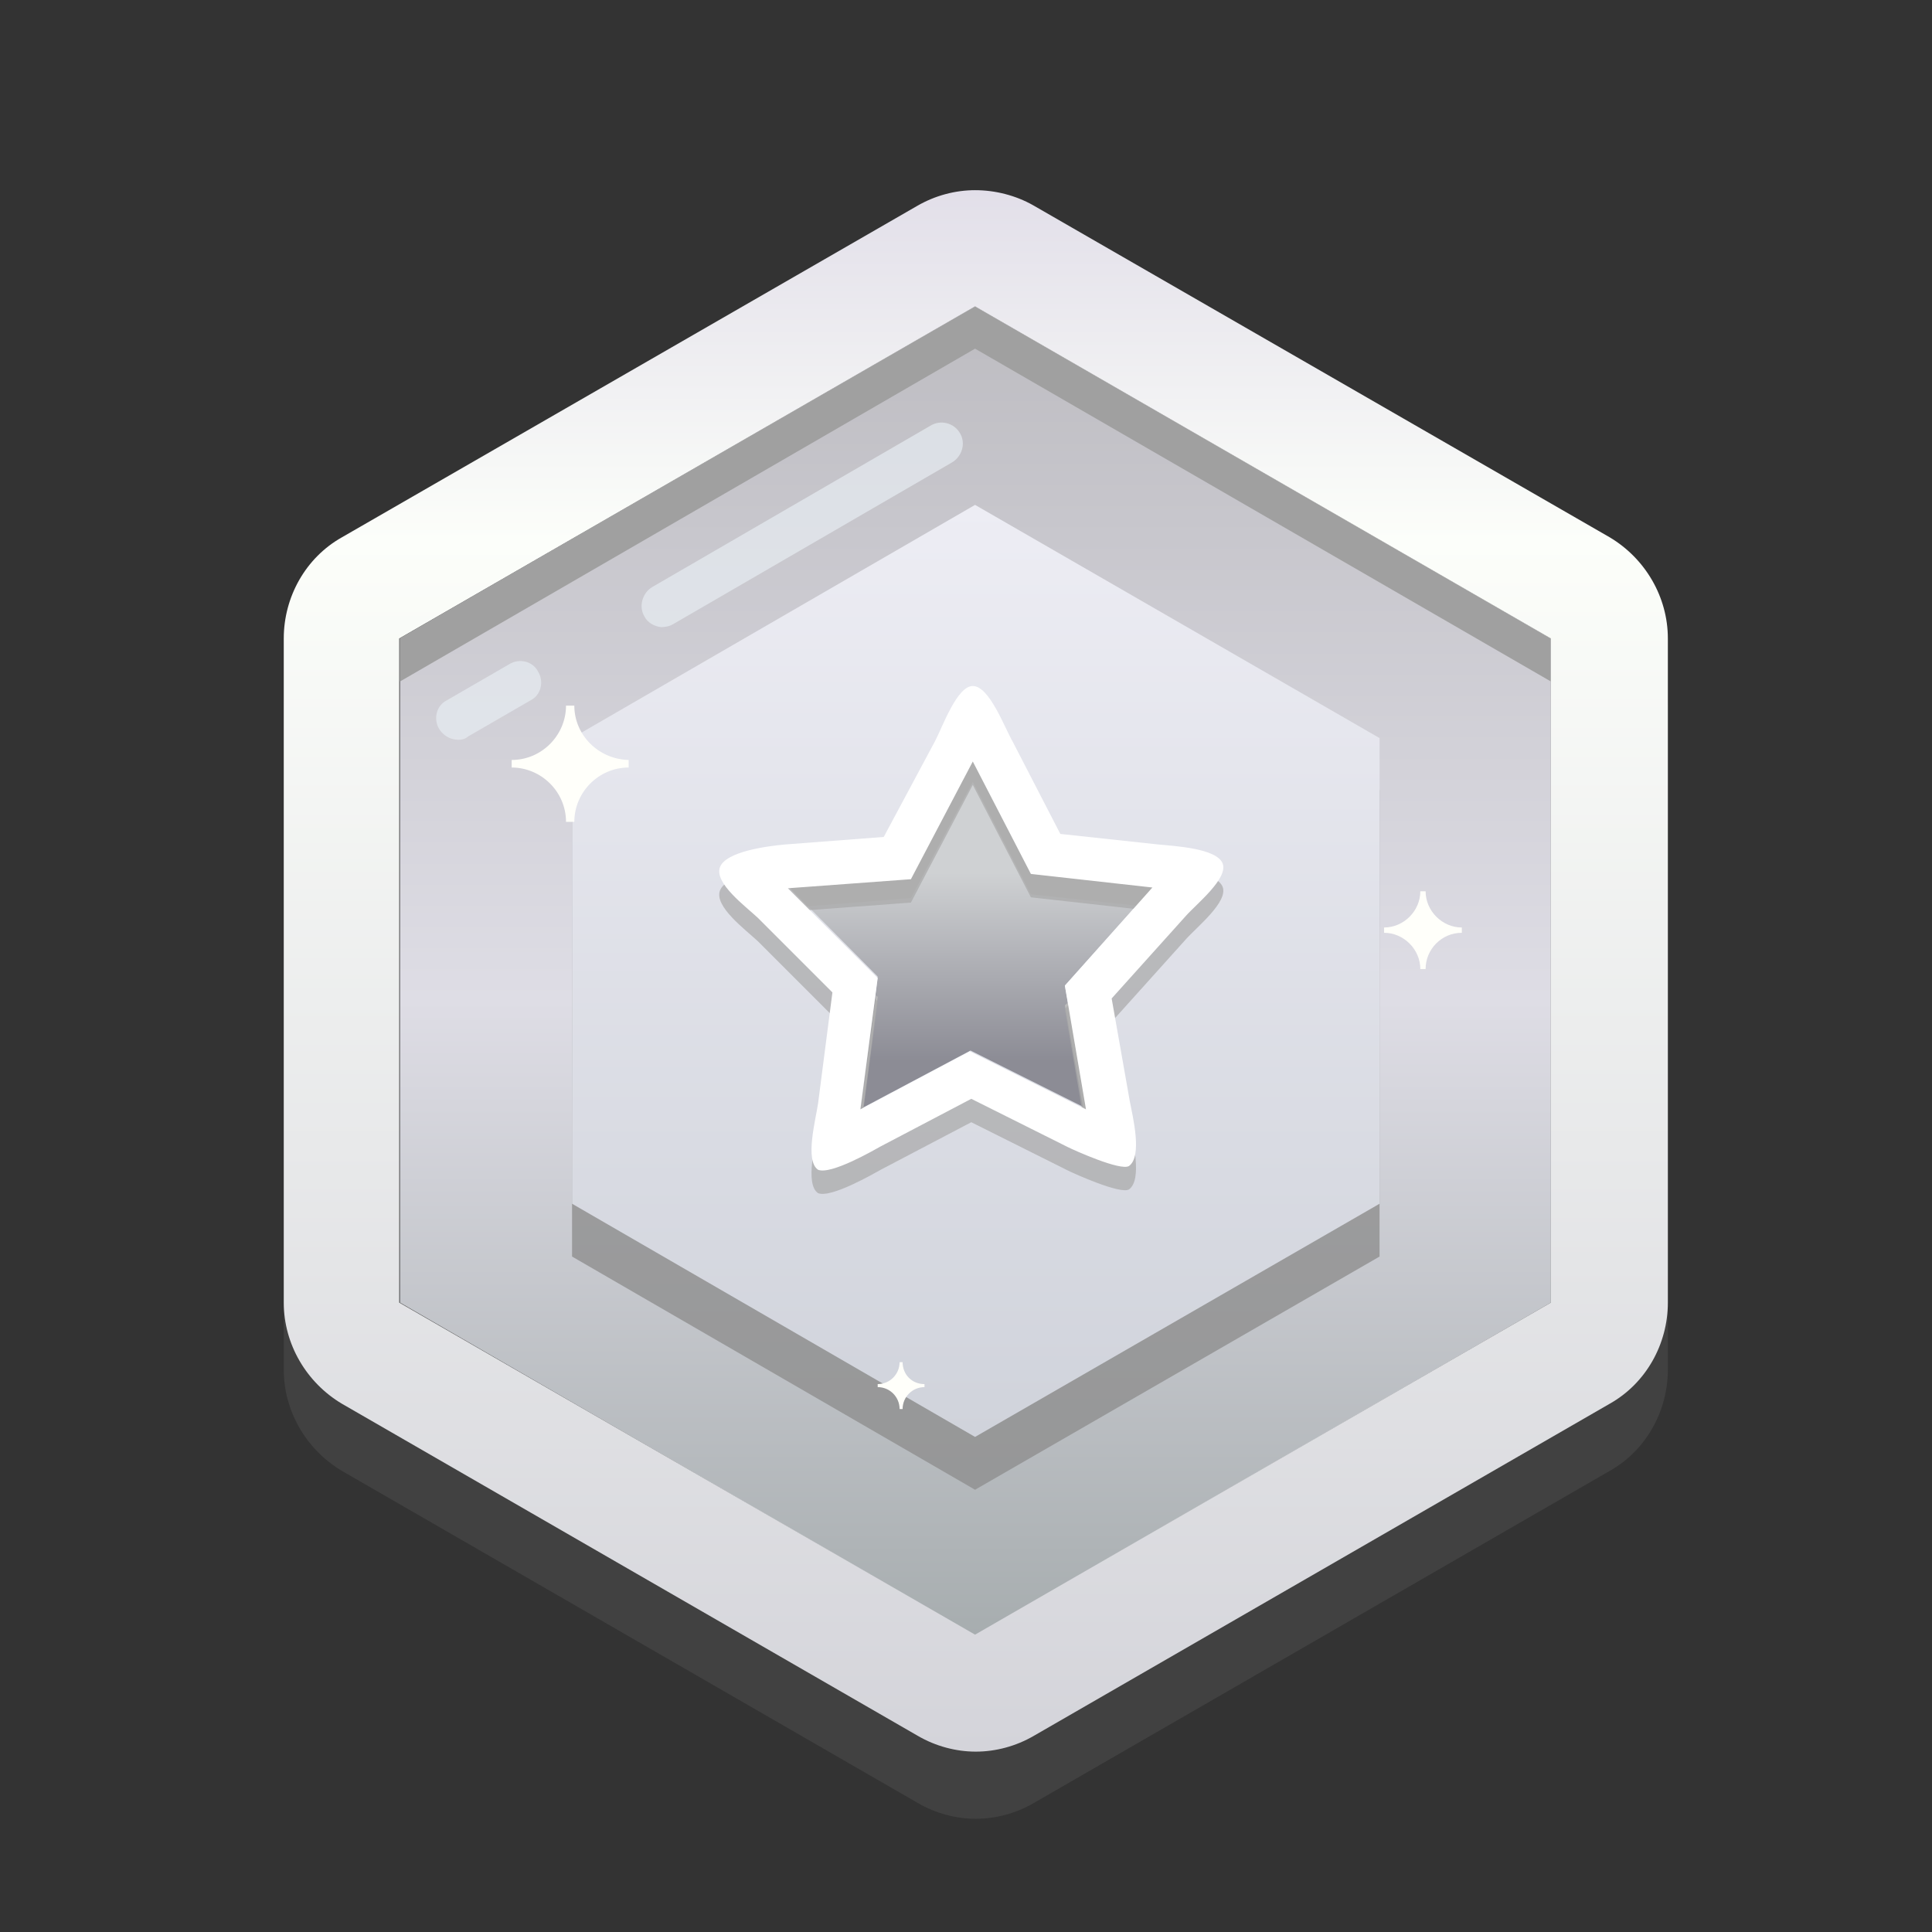 <?xml version="1.0" encoding="utf-8"?>
<!-- Generator: Adobe Illustrator 21.0.0, SVG Export Plug-In . SVG Version: 6.00 Build 0)  -->
<svg version="1.1" id="图层_1" xmlns="http://www.w3.org/2000/svg" xmlns:xlink="http://www.w3.org/1999/xlink" x="0px" y="0px"
	 viewBox="0 0 256 256" style="enable-background:new 0 0 256 256;" xml:space="preserve">
<rect x="0" y="0" width="256" height="256" fill="#333333" stroke="none"/>
<style type="text/css">
	.st0{opacity:0.4;fill:#575757;enable-background:new    ;}
	.st1{fill:url(#SVGID_1_);}
	.st2{opacity:0.8;fill:#8E8E8E;enable-background:new    ;}
	.st3{fill:url(#SVGID_2_);}
	.st4{fill:#A0A0A0;}
	.st5{fill:url(#SVGID_3_);}
	.st6{opacity:0.7;}
	.st7{fill:#E7EDF2;}
	.st8{fill:#FFFFFA;}
	.st9{fill:url(#SVGID_4_);}
	.st10{fill:#BCBCBC;}
	.st11{opacity:0.7;fill:#A8A8A8;enable-background:new    ;}
	.st12{fill:#FFFFFF;}
</style>
<path class="st0" d="M129.2,34c-2.6,0-5.3,0.7-7.7,2.1l-76.2,44c-4.8,2.7-7.7,7.9-7.7,13.4v88c0,5.5,3,10.6,7.7,13.4l76.3,44
	c2.4,1.4,5.1,2.1,7.7,2.1s5.3-0.7,7.7-2.1l76.3-44c4.8-2.7,7.7-7.9,7.7-13.4v-88c0-5.5-3-10.6-7.7-13.4l-76.4-44
	C134.6,34.7,131.9,34,129.2,34L129.2,34z"/>
<linearGradient id="SVGID_1_" gradientUnits="userSpaceOnUse" x1="129.256" y1="371.387" x2="129.256" y2="195.25" gradientTransform="matrix(1 0 0 -1 0 412)">
	<stop  offset="0" style="stop-color:#BDBCC1"/>
	<stop  offset="0.522" style="stop-color:#DEDDE5"/>
	<stop  offset="1" style="stop-color:#A7ADAF"/>
</linearGradient>
<polygon class="st1" points="53,84.6 129.2,40.6 205.5,84.6 205.5,172.6 129.2,216.7 53,172.6 "/>
<polygon class="st2" points="75.8,104.7 129.2,73.8 182.8,104.7 182.8,166.5 129.2,197.4 75.8,166.5 "/>
<linearGradient id="SVGID_2_" gradientUnits="userSpaceOnUse" x1="129.256" y1="345.137" x2="129.256" y2="221.588" gradientTransform="matrix(1 0 0 -1 0 412)">
	<stop  offset="0" style="stop-color:#EDEDF4"/>
	<stop  offset="1" style="stop-color:#D0D3DB"/>
</linearGradient>
<polygon class="st3" points="75.8,97.8 129.2,66.9 182.8,97.8 182.8,159.5 129.2,190.4 75.8,159.5 "/>
<polygon class="st4" points="129.2,40.6 53,84.6 53,90.3 129.2,46.2 205.5,90.3 205.5,84.6 "/>
<linearGradient id="SVGID_3_" gradientUnits="userSpaceOnUse" x1="129.3" y1="179.85" x2="129.3" y2="386.788" gradientTransform="matrix(1 0 0 -1 0 412)">
	<stop  offset="0" style="stop-color:#D4D4DA"/>
	<stop  offset="0.776" style="stop-color:#FCFEFA"/>
	<stop  offset="1" style="stop-color:#E2DFE9"/>
</linearGradient>
<path class="st5" d="M129.2,40.6l76.3,44v88l-76.3,44l-76.3-44v-88L129.2,40.6 M129.2,25.2c-2.6,0-5.3,0.7-7.7,2.1L45.3,71.2
	c-4.8,2.7-7.7,7.9-7.7,13.4v88c0,5.5,3,10.6,7.7,13.4l76.3,44c2.4,1.4,5.1,2.1,7.7,2.1s5.3-0.7,7.7-2.1l76.3-44
	c4.8-2.7,7.7-7.9,7.7-13.4v-88c0-5.5-3-10.6-7.7-13.4l-76.4-44C134.6,25.9,131.9,25.2,129.2,25.2L129.2,25.2z"/>
<g class="st6">
	<path class="st7" d="M87.6,83.1c-0.9-0.1-1.8-0.6-2.2-1.4c-0.8-1.3-0.3-3.1,1-3.9l36.9-21.4c1.3-0.8,3.1-0.4,3.9,1
		c0.8,1.3,0.3,3.1-1.1,3.9L89.2,82.7C88.7,83,88.1,83.1,87.6,83.1z"/>
</g>
<g class="st6">
	<path class="st7" d="M60.4,98c-0.9-0.1-1.7-0.6-2.2-1.4c-0.8-1.3-0.4-3.1,1-3.8l8.3-4.8c1.3-0.8,3.1-0.4,3.8,1
		c0.8,1.3,0.4,3.1-1,3.8l-8.3,4.8C61.7,97.9,61.1,98.1,60.4,98z"/>
</g>
<path class="st8" d="M76.1,93.5h-1.1c0,3.9-3.2,7.2-7.2,7.2v1c3.9,0,7.2,3.2,7.2,7.2h1.1c0-3.9,3.2-7.2,7.2-7.2v-1
	C79.3,100.6,76.1,97.4,76.1,93.5z"/>
<path class="st8" d="M188.9,118.1h-0.7c0,2.6-2.2,4.8-4.8,4.8v0.7c2.6,0,4.8,2.2,4.8,4.8h0.7c0-2.6,2.1-4.8,4.8-4.8v-0.7
	C191.1,122.9,188.9,120.7,188.9,118.1z"/>
<path class="st8" d="M119.6,180.5h-0.4c0,1.6-1.3,2.9-2.9,2.9v0.4c1.6,0,2.9,1.3,2.9,2.9h0.4c0-1.6,1.3-2.9,2.9-2.9v-0.4
	C120.8,183.4,119.6,182.1,119.6,180.5z"/>
<linearGradient id="SVGID_4_" gradientUnits="userSpaceOnUse" x1="128.6" y1="155.1" x2="128.6" y2="109.075" gradientTransform="matrix(1 0 0 -1 0 256)">
	<stop  offset="0.321" style="stop-color:#CFD1D3"/>
	<stop  offset="0.861" style="stop-color:#8C8C95"/>
</linearGradient>
<polygon class="st9" points="104.5,117.5 120.7,116.3 128.9,100.9 136.6,115.8 152.8,117.5 141.1,130.6 144,146.9 128.6,139.2 
	114.1,146.9 116.3,129.4 "/>
<g>
	<polygon class="st10" points="120.7,119 128.9,103.6 136.6,118.5 150.6,120 152.8,117.5 136.6,115.8 128.9,100.9 120.7,116.3 
		104.5,117.5 107,120.1 	"/>
	<polygon class="st10" points="116.1,131.9 114.1,146.9 114.4,146.7 116.3,132.1 	"/>
	<polygon class="st10" points="141.1,133.2 143.5,146.7 144,146.9 141.6,132.8 	"/>
</g>
<path class="st11" d="M128.9,104l7.7,14.9l16.1,1.8l-11.6,13l2.8,16.4l-15.4-7.7l-14.5,7.7l2.3-17.4l-11.9-11.9l16.3-1.2L128.9,104
	 M128.9,94c-2.1,0-4,5.4-5,7.3l-6.8,12.7l-13.1,1c-2.2,0.2-7.8,0.9-8.6,3c-0.8,2.1,3.4,5.2,5,6.7l9.9,9.9l-1.9,14.7
	c-0.3,2.1-1.8,7.6,0,8.8c1.7,0.7,7.4-2.6,8.3-3.1l12-6.3l12.8,6.4c0.8,0.4,7,3.2,8.1,2.5c1.8-1.3,0.5-6.5,0.1-8.6l-2.4-13.6
	l9.8-10.9c1.4-1.6,5.7-5,4.9-7c-0.8-2-6.4-2.3-8.5-2.5l-13-1.4l-6.3-12.2C133.1,99.4,131.1,94,128.9,94L128.9,94L128.9,94z"/>
<path class="st12" d="M128.9,100.9l7.7,14.9l16.1,1.8l-11.6,13l2.8,16.4l-15.4-7.7l-14.5,7.7l2.3-17.4l-11.9-11.9l16.3-1.2
	L128.9,100.9 M128.9,90.9c-2.1,0-4,5.4-5,7.3l-6.8,12.7l-13.1,1c-2.2,0.2-7.8,0.9-8.6,3c-0.8,2.1,3.4,5.2,5,6.7l9.9,9.9l-1.9,14.7
	c-0.3,2.1-1.8,7.6,0,8.8c1.7,0.7,7.4-2.6,8.3-3.1l12-6.3l12.8,6.4c0.8,0.4,7,3.2,8.1,2.5c1.8-1.3,0.5-6.5,0.1-8.6l-2.4-13.6
	l9.8-10.9c1.4-1.6,5.7-5,4.9-7c-0.8-2-6.4-2.3-8.5-2.5l-13-1.4l-6.3-12.2C133.1,96.4,131.1,90.9,128.9,90.9L128.9,90.9L128.9,90.9z"
	/>
</svg>
